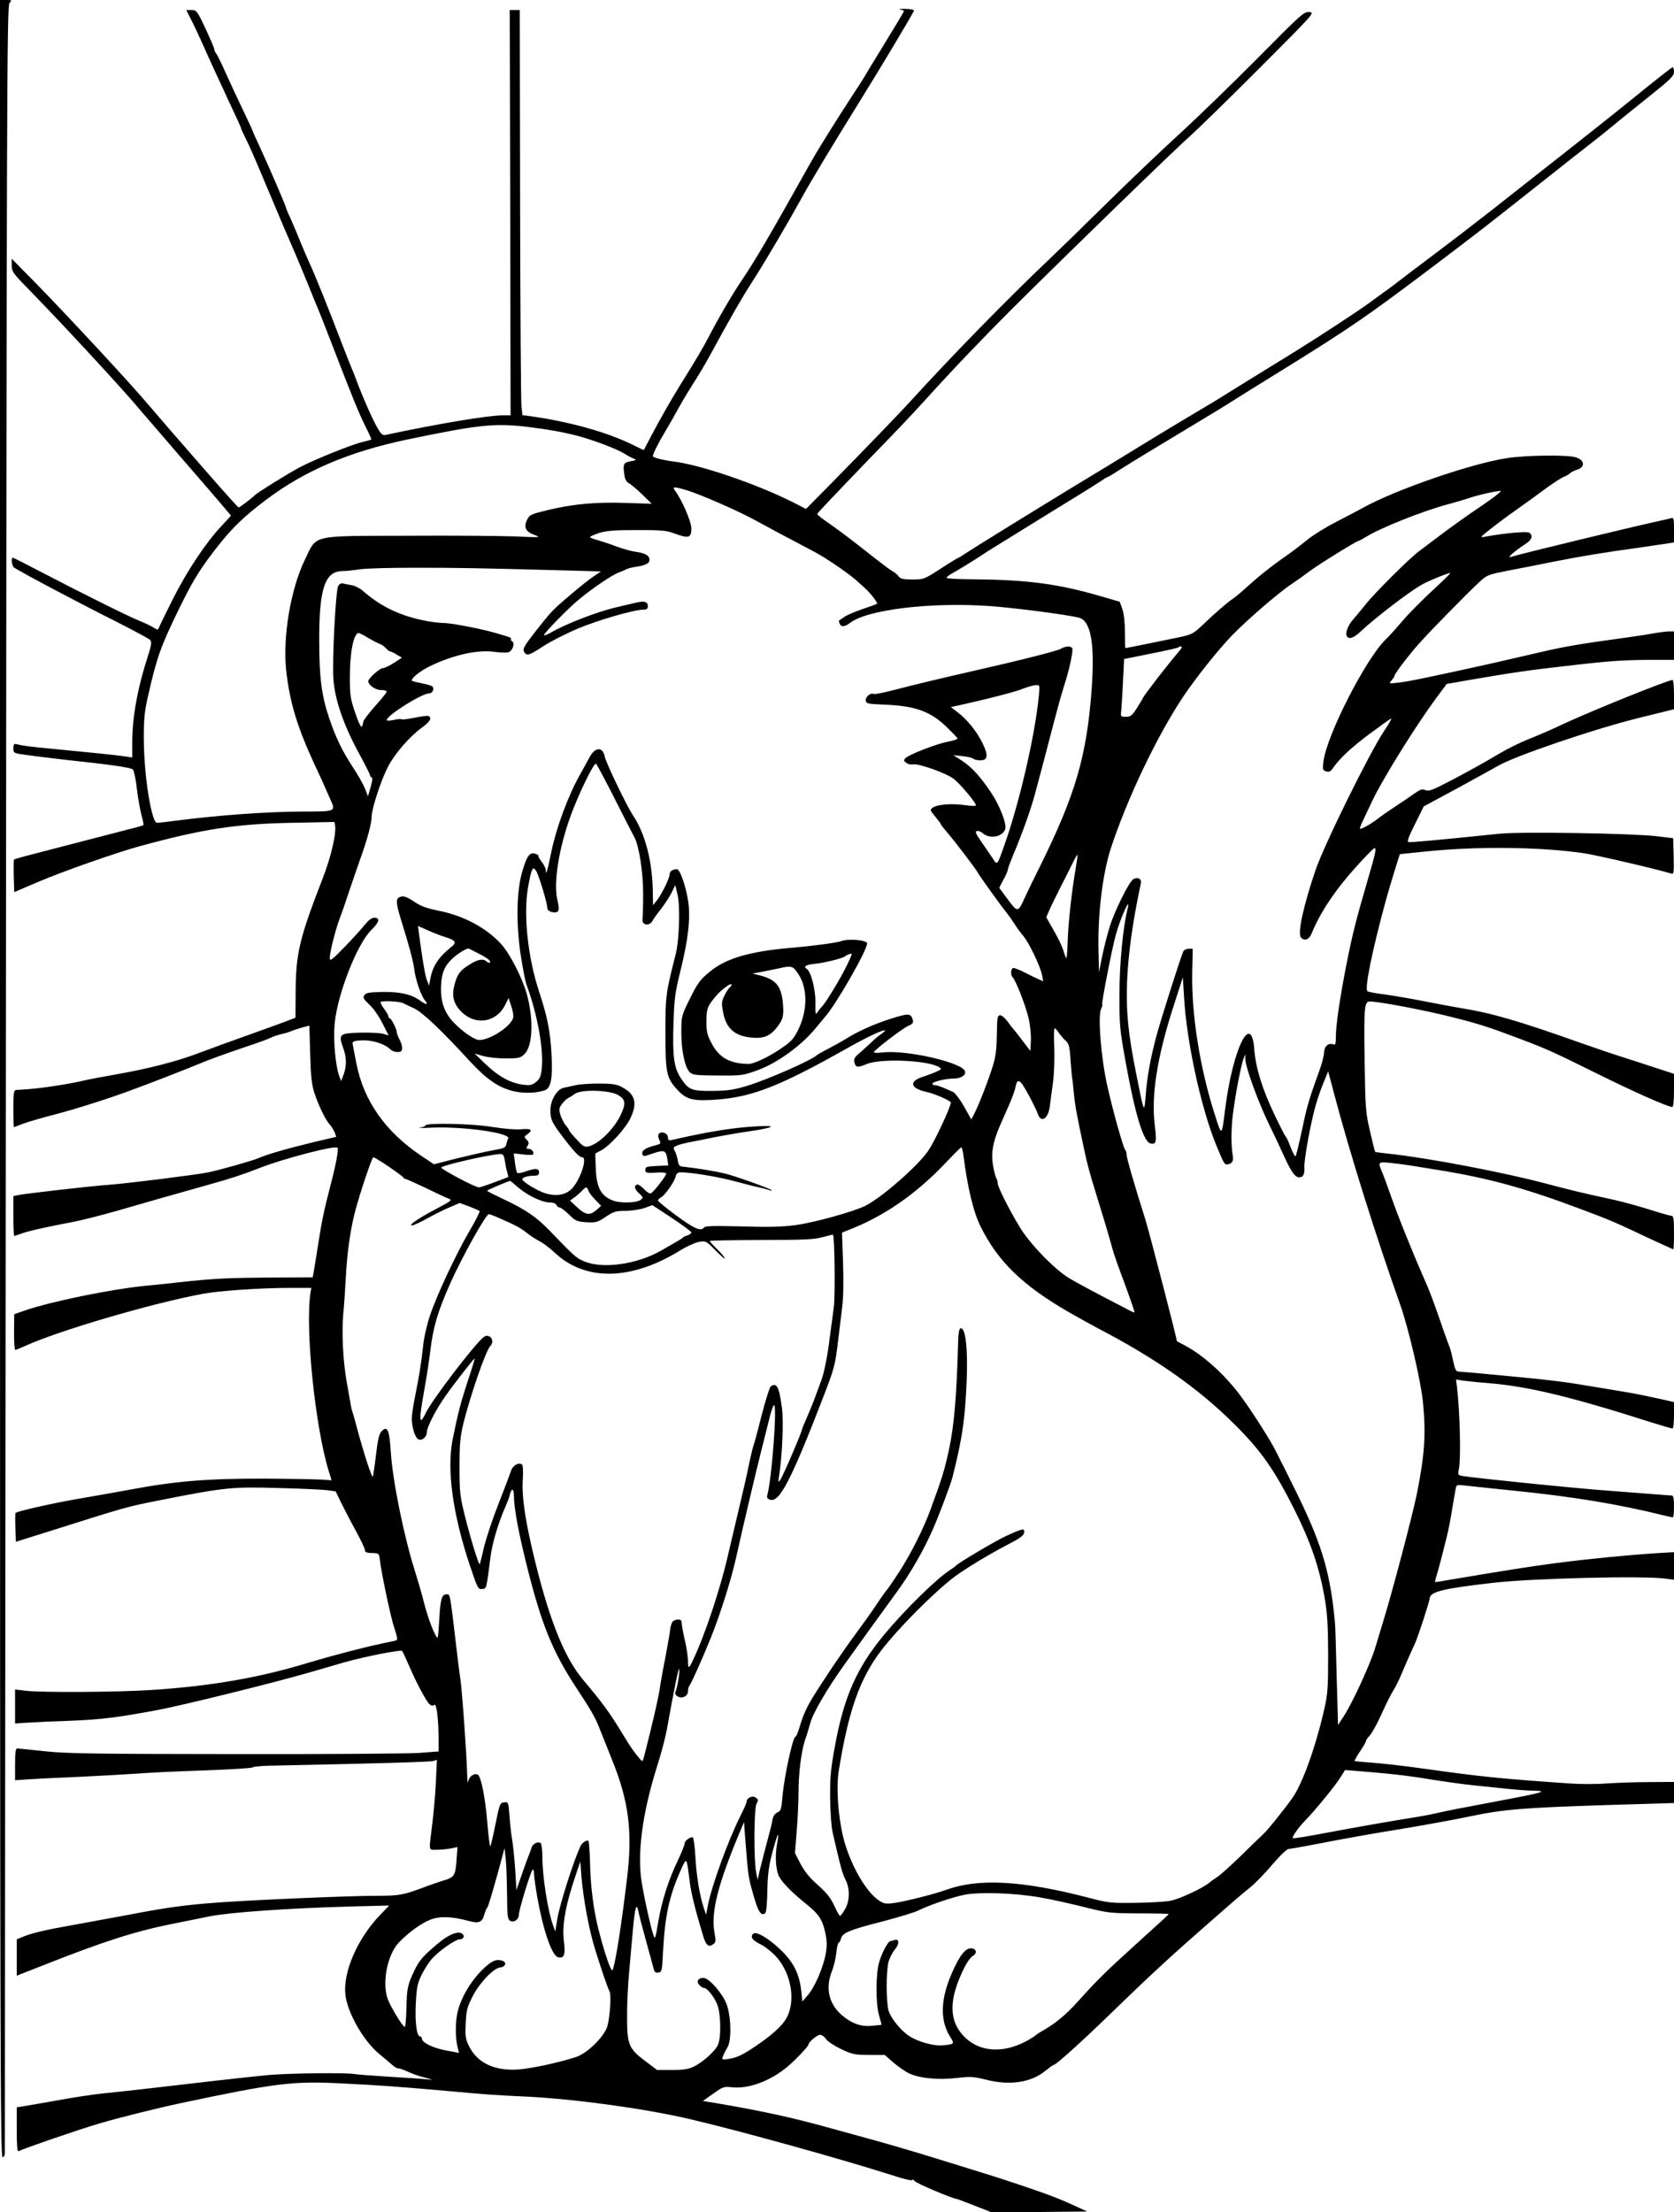 <?xml version="1.0" standalone="no"?>
<!DOCTYPE svg PUBLIC "-//W3C//DTD SVG 20010904//EN"
 "http://www.w3.org/TR/2001/REC-SVG-20010904/DTD/svg10.dtd">
<svg id="design_freepik" version="1.0" xmlns="http://www.w3.org/2000/svg"
 width="1000pt" height="1321pt" viewBox="0 0 1000 1321"
 preserveAspectRatio="xMidYMid meet">
<g transform="translate(0,1321) scale(0.1,-0.1)"
fill="#000000" stroke="none">
<path d="M0 6770 c0 -5718 2 -6440 15 -6440 11 0 15 11 14 43 0 23 2 2913 6
6421 5 5914 6 6381 22 6398 15 17 14 18 -20 18 l-37 0 0 -6440z"/>
<path d="M5378 13153 c12 -2 22 -6 22 -8 0 -5 -36 -65 -140 -235 -46 -74 -88
-144 -94 -155 -6 -11 -41 -65 -77 -120 -36 -55 -94 -145 -128 -200 -34 -55
-66 -107 -71 -115 -22 -35 -80 -138 -185 -325 -125 -222 -202 -352 -274 -459
-55 -81 -142 -230 -197 -337 -35 -67 -69 -125 -173 -292 -52 -84 -124 -210
-172 -302 -23 -44 -42 -81 -43 -82 -1 -1 -31 13 -66 31 -149 74 -376 138 -612
171 l-47 6 -6 52 c-3 29 -7 573 -8 1209 l-2 1158 -30 0 -30 0 3 -1210 2 -1210
-46 0 c-87 0 -387 -50 -701 -117 -17 -4 -26 4 -47 40 -29 48 -95 199 -127 287
-11 30 -25 64 -30 75 -5 11 -33 83 -63 160 -68 179 -151 385 -183 455 -14 30
-41 93 -60 139 -18 46 -45 108 -58 138 -14 29 -25 56 -25 59 0 9 -110 264
-156 362 -24 52 -44 96 -44 98 0 3 -25 58 -56 122 -31 64 -79 167 -106 227
-27 61 -53 114 -59 119 -5 6 -9 15 -9 22 0 7 -24 62 -52 123 -50 106 -54 111
-84 111 l-31 0 36 -72 c20 -40 47 -98 60 -128 32 -73 91 -201 192 -418 22 -45
39 -85 39 -88 0 -4 14 -33 30 -66 17 -32 66 -145 110 -251 95 -226 141 -334
186 -437 18 -41 53 -127 79 -190 25 -63 50 -124 55 -135 5 -11 39 -96 75 -190
136 -353 169 -432 207 -509 22 -43 38 -79 36 -81 -2 -1 -25 -8 -53 -14 -65
-16 -282 -103 -370 -149 -66 -34 -264 -157 -275 -171 -8 -10 -88 -71 -94 -71
-4 0 -63 65 -216 240 -115 131 -267 307 -325 375 -97 116 -482 531 -672 725
l-143 145 0 -40 c0 -38 7 -47 123 -165 194 -199 550 -584 651 -706 28 -33 123
-143 211 -245 88 -101 197 -228 243 -281 l82 -97 -57 -62 c-92 -97 -205 -267
-291 -437 -43 -86 -81 -164 -84 -172 -4 -12 -8 -12 -31 3 -14 9 -50 26 -79 38
-61 23 -369 177 -599 297 -86 45 -159 82 -162 82 -12 0 -7 -47 6 -58 26 -20
378 -207 606 -321 108 -55 202 -105 209 -113 9 -12 6 -32 -14 -94 -61 -186
-94 -366 -94 -514 l0 -93 -47 7 c-46 7 -223 25 -453 47 -107 10 -161 17 -192
26 -14 3 -18 -2 -18 -25 0 -29 1 -30 78 -40 42 -6 140 -18 217 -27 298 -32
407 -48 419 -60 6 -7 18 -60 24 -118 7 -58 20 -129 28 -157 8 -29 13 -54 11
-57 -3 -2 -39 -13 -81 -23 -42 -11 -165 -43 -274 -71 -108 -28 -246 -64 -305
-79 -59 -15 -110 -30 -113 -32 -3 -3 -3 -48 -2 -100 l3 -95 150 64 c138 59
463 173 595 209 380 104 581 135 917 141 l251 5 4 -23 c7 -50 -25 -187 -74
-313 -140 -361 -161 -449 -162 -682 l-1 -151 -60 -23 c-33 -12 -139 -51 -235
-85 -96 -34 -222 -80 -280 -102 -131 -50 -301 -94 -495 -128 -82 -15 -166 -30
-185 -35 -90 -22 -265 -49 -350 -54 -25 -2 -53 -4 -62 -4 -16 -2 -18 -14 -18
-112 0 -60 1 -110 3 -110 1 0 27 9 57 21 30 11 116 36 190 55 133 35 329 97
485 156 109 40 333 128 370 144 53 23 167 64 288 105 64 21 130 45 145 53 15
7 43 17 62 21 19 4 46 12 60 18 14 6 44 16 66 22 l42 11 5 -170 c4 -138 9
-183 26 -235 26 -77 66 -159 91 -186 10 -11 23 -32 29 -46 l10 -27 -132 -31
c-154 -37 -289 -76 -332 -96 -34 -15 -234 -72 -305 -86 -68 -14 -492 -67 -595
-74 -101 -7 -495 -52 -537 -61 l-28 -6 0 -119 c0 -65 2 -119 5 -119 2 0 22 6
42 14 39 15 161 42 315 71 48 9 165 39 260 66 152 44 291 84 558 159 116 32
197 59 291 96 143 56 450 136 465 121 8 -8 -8 -96 -41 -222 -38 -145 -54 -221
-76 -365 -12 -74 -23 -147 -26 -161 l-5 -26 -236 -1 c-264 -2 -357 -6 -547
-27 -71 -8 -175 -19 -230 -24 -196 -20 -551 -93 -700 -144 l-70 -24 -1 -106
c-1 -59 3 -107 7 -107 5 0 32 11 61 24 200 91 751 253 1057 310 98 19 351 36
528 36 l123 0 -5 -27 c-33 -214 27 -801 109 -1068 9 -27 16 -51 16 -53 0 -1
-19 0 -42 2 -24 3 -185 6 -358 7 -342 1 -533 -15 -805 -66 -71 -13 -209 -38
-305 -54 -156 -27 -366 -74 -377 -85 -2 -2 -3 -41 -1 -88 l3 -84 150 47 c545
172 500 159 725 204 369 73 418 78 690 70 135 -3 268 -10 295 -13 l50 -7 34
-70 c19 -38 58 -114 88 -168 29 -54 53 -104 53 -112 0 -15 9 -18 60 -19 20 -1
26 -7 28 -31 7 -72 66 -355 88 -417 17 -50 20 -70 11 -73 -7 -2 -48 -11 -92
-20 -120 -26 -295 -72 -435 -114 -288 -88 -579 -139 -935 -162 -198 -13 -642
-16 -748 -5 l-67 8 0 -102 0 -101 78 5 c42 3 154 8 247 11 188 7 290 20 535
66 163 32 659 154 900 223 69 20 163 47 210 61 117 33 333 76 342 67 4 -4 22
-43 41 -87 47 -109 105 -217 124 -232 11 -9 20 -9 28 -3 13 11 25 -88 25 -211
l0 -67 -118 -9 c-64 -4 -558 -8 -1097 -7 -839 1 -1002 3 -1135 17 -85 9 -161
17 -167 17 -10 0 -13 -26 -13 -95 l0 -95 73 5 c39 3 176 10 302 15 127 6 289
15 360 20 72 6 253 14 404 19 151 6 277 13 280 18 3 4 51 9 106 10 629 13 954
22 973 28 l22 7 -6 -128 c-3 -71 -13 -183 -21 -249 -22 -177 -25 -160 27 -160
25 0 63 4 84 8 l39 8 -6 -81 c-7 -91 -13 -100 -82 -120 -22 -7 -76 -25 -120
-42 -120 -44 -138 -48 -285 -48 -156 0 -738 -25 -950 -41 -188 -14 -304 -30
-530 -74 -102 -19 -249 -46 -327 -60 -156 -27 -241 -47 -297 -70 l-36 -15 0
-109 0 -108 158 62 c367 145 551 204 784 250 73 15 167 33 208 42 120 24 470
49 840 59 l235 6 -56 -58 c-133 -139 -220 -338 -206 -473 12 -108 107 -276
201 -354 28 -23 62 -52 76 -64 14 -13 30 -23 37 -23 7 0 27 -6 45 -14 49 -22
69 -29 118 -42 l45 -13 -45 4 c-25 3 -124 9 -220 15 -96 6 -185 13 -197 15
-43 10 -394 6 -516 -5 -67 -6 -214 -22 -327 -35 -376 -44 -554 -64 -665 -75
-60 -6 -184 -25 -275 -42 -91 -16 -182 -32 -202 -35 l-38 -6 0 -134 c0 -93 3
-132 11 -128 18 12 379 136 484 166 111 33 339 90 485 121 562 119 669 133
955 118 213 -10 353 -20 622 -44 256 -23 274 -25 488 -35 297 -15 703 -71 975
-134 306 -72 904 -238 1208 -335 69 -23 122 -35 122 -29 0 6 6 3 13 -6 9 -13
231 -107 252 -107 3 0 51 -18 107 -40 l101 -40 286 2 286 3 -40 18 c-82 38
-102 47 -175 75 -80 31 -301 105 -440 147 -47 15 -112 35 -145 45 -33 10 -125
38 -205 63 -80 24 -199 59 -265 77 -66 18 -181 50 -255 70 -220 62 -407 103
-668 148 l-103 17 62 44 c56 40 65 43 108 38 97 -11 218 31 321 111 47 36 139
132 140 144 0 15 52 58 69 58 10 0 26 -11 35 -25 9 -14 50 -41 90 -60 68 -32
81 -35 168 -35 l93 0 50 -44 c28 -24 69 -53 91 -64 60 -31 177 -43 288 -30 84
10 100 9 185 -12 136 -33 261 -14 343 53 25 20 48 37 52 37 13 0 158 130 317
284 268 260 380 363 634 585 146 128 160 140 228 195 26 22 84 81 128 133 47
55 87 93 98 93 10 0 99 16 197 35 99 20 301 56 449 80 149 24 344 60 435 79
205 43 323 52 823 68 l397 12 0 63 0 63 -147 -1 c-82 0 -195 -4 -253 -8 -58
-5 -159 -5 -225 0 -408 28 -528 40 -875 89 -113 16 -250 31 -305 35 -55 4
-101 8 -103 10 -2 2 12 27 32 57 20 29 36 57 36 62 0 6 11 21 24 35 13 15 45
72 70 129 26 57 57 120 71 141 13 21 36 67 50 102 15 35 35 82 45 104 10 22
25 56 34 75 18 40 86 248 86 264 2 42 76 60 380 95 239 27 892 43 1029 25 l51
-7 0 83 0 82 -102 -6 c-181 -12 -418 -35 -608 -60 -158 -21 -272 -39 -660
-104 -30 -6 -56 -9 -57 -8 -2 1 2 16 7 32 9 26 46 168 70 269 5 22 17 83 25
135 9 52 18 107 21 121 5 25 5 25 72 17 37 -4 157 -17 267 -28 366 -37 631
-81 910 -150 22 -5 43 -10 48 -10 4 0 7 29 7 65 0 45 -4 65 -12 65 -7 0 -67 5
-133 10 -66 5 -183 14 -260 20 -183 13 -801 76 -859 87 -27 5 -28 7 -21 42 13
63 6 341 -11 485 l-6 49 43 -7 c24 -3 98 -11 164 -16 229 -20 480 -80 953
-231 68 -21 128 -39 133 -39 5 0 9 36 9 79 l0 79 -52 12 c-98 22 -183 39 -213
44 -16 3 -97 16 -180 30 -232 39 -251 42 -720 86 -55 5 -109 9 -120 10 -17 0
-23 11 -34 63 -7 34 -16 71 -21 82 -5 11 -23 61 -40 110 -58 169 -81 230 -117
310 -72 164 -157 376 -198 495 -19 52 -40 112 -49 132 -26 60 -24 62 52 54 37
-4 92 -11 122 -16 30 -5 100 -16 155 -25 311 -50 528 -110 870 -239 170 -64
180 -68 424 -183 63 -29 116 -53 117 -53 2 0 4 45 4 100 0 78 -3 100 -14 100
-7 0 -65 16 -127 36 -63 20 -161 47 -219 60 -211 46 -238 53 -410 98 -249 66
-694 151 -924 176 -49 5 -90 11 -91 12 -2 2 -16 57 -31 123 -26 113 -28 136
-32 413 -5 334 -2 362 32 362 55 0 343 -55 501 -96 154 -39 207 -56 400 -129
151 -57 196 -77 440 -198 233 -116 439 -207 465 -207 6 0 10 41 10 99 l0 99
-107 35 c-60 20 -151 49 -203 66 -52 16 -160 53 -240 81 -374 133 -538 181
-720 210 -41 7 -140 25 -220 41 -80 16 -187 34 -237 41 -51 6 -98 15 -104 19
-19 12 27 240 110 544 21 77 82 275 84 275 1 0 63 6 138 14 315 34 697 30 963
-9 78 -12 435 -95 519 -121 16 -5 17 3 15 103 l-3 108 -100 12 c-142 17 -805
28 -935 15 -379 -39 -534 -53 -546 -50 -10 2 0 31 39 108 l52 105 195 105
c107 58 217 119 245 135 98 59 576 222 852 290 l203 50 0 88 c0 48 -4 87 -8
87 -28 0 -496 -189 -662 -267 -52 -25 -128 -58 -168 -74 -93 -37 -157 -69
-257 -129 -44 -26 -145 -82 -223 -123 -124 -65 -147 -74 -167 -65 -19 9 -30 5
-70 -23 -26 -19 -75 -52 -109 -74 -34 -22 -80 -54 -102 -71 -42 -33 -103 -68
-110 -62 -2 2 5 22 16 44 10 21 37 78 59 125 60 126 253 437 374 602 l69 93
131 23 c248 43 372 61 587 85 258 30 334 35 508 36 l132 0 0 85 0 85 -27 0
c-16 0 -64 -6 -108 -14 -44 -8 -134 -21 -200 -30 -205 -28 -316 -46 -445 -76
-248 -58 -387 -89 -480 -109 -281 -61 -330 -70 -385 -77 -59 -7 -60 -6 -42 13
9 11 17 23 17 27 0 12 84 123 146 192 66 75 301 314 365 372 44 40 51 42 180
67 74 14 190 37 259 51 151 30 305 56 505 83 83 12 165 24 183 27 l32 5 0 75
c0 67 -2 75 -17 70 -10 -3 -40 -10 -68 -16 -141 -30 -833 -197 -891 -216 -25
-7 26 37 83 74 44 28 53 51 29 71 -12 10 -157 -3 -271 -25 -26 -5 -20 2 39 47
37 30 103 79 146 109 81 58 83 59 195 141 39 28 81 55 95 61 14 5 32 15 40 23
8 7 26 16 40 20 52 16 47 59 -9 75 -54 15 -290 12 -406 -5 -214 -32 -666 -188
-865 -298 -30 -17 -104 -55 -163 -86 -59 -30 -136 -78 -170 -106 -34 -28 -93
-73 -132 -100 -85 -59 -163 -122 -231 -184 -27 -25 -63 -55 -79 -66 -38 -26
-106 -85 -180 -156 -56 -53 -66 -58 -140 -74 -77 -16 -317 -65 -322 -65 -2 0
-3 42 -3 93 0 58 -6 111 -15 139 l-16 45 -107 31 c-258 76 -444 100 -764 103
-87 0 -160 4 -163 8 -2 5 18 20 46 35 27 15 86 51 130 79 44 29 98 64 122 78
114 71 432 267 512 316 50 31 102 64 117 74 15 11 29 19 32 19 3 0 43 24 88
53 46 30 198 122 338 206 140 85 271 163 290 176 31 20 135 85 413 257 316
197 437 280 757 521 168 126 352 267 410 313 58 45 175 138 260 205 85 67 184
145 220 174 36 28 94 73 129 101 35 27 85 67 111 89 26 22 120 98 209 169 143
114 161 132 161 158 0 16 -4 28 -9 26 -6 -1 -106 -80 -223 -175 -117 -95 -325
-260 -463 -368 -137 -108 -311 -244 -385 -303 -74 -58 -227 -176 -340 -261
-113 -85 -217 -164 -231 -175 -15 -12 -37 -28 -50 -38 -13 -9 -62 -45 -109
-79 -75 -56 -301 -203 -460 -302 -186 -114 -410 -253 -442 -273 -21 -14 -98
-59 -170 -102 -73 -43 -213 -128 -311 -188 -98 -60 -204 -125 -236 -144 -32
-19 -95 -58 -142 -86 -253 -154 -619 -380 -656 -405 -23 -16 -44 -29 -47 -29
-3 0 -51 -29 -106 -65 -99 -64 -101 -65 -170 -65 -55 0 -71 4 -82 18 -7 11
-24 25 -38 32 -13 7 -87 63 -165 125 -77 61 -173 133 -213 160 -40 27 -71 52
-70 56 3 8 102 112 307 325 156 160 253 262 341 359 170 188 347 372 515 540
333 331 957 937 1060 1029 55 49 246 236 425 415 321 322 325 326 292 329 -32
3 -48 -11 -315 -281 -155 -156 -365 -359 -467 -452 -102 -93 -293 -275 -425
-405 -132 -130 -289 -283 -350 -341 -237 -224 -574 -568 -830 -849 -64 -70
-278 -292 -470 -487 l-150 -152 -80 41 c-220 110 -554 224 -716 243 -56 7
-119 23 -119 31 0 14 34 82 73 146 24 40 57 98 73 128 16 30 56 98 89 150 34
52 80 130 104 174 113 209 194 350 253 441 78 121 212 349 298 505 57 104 187
319 349 580 128 206 321 529 321 537 0 5 -24 10 -52 10 -29 1 -43 -1 -30 -4z
m-2218 -2493 c107 -13 193 -28 285 -51 87 -22 245 -81 285 -108 14 -9 36 -21
50 -27 25 -11 25 -11 -12 -18 -43 -8 -47 -16 -39 -76 4 -32 12 -47 27 -55 12
-6 48 -36 80 -67 l57 -56 -154 5 c-181 6 -312 -6 -464 -42 -103 -25 -111 -28
-126 -58 -22 -45 -10 -71 43 -91 42 -15 38 -16 -112 -9 -85 3 -375 6 -643 4
-590 -2 -541 10 -617 -146 -83 -172 -131 -453 -111 -652 20 -191 65 -341 170
-568 29 -60 55 -119 60 -130 4 -11 18 -41 30 -68 38 -86 47 -82 -177 -83 -195
-1 -474 -21 -707 -50 -66 -9 -129 -16 -140 -17 -16 -2 -23 10 -37 62 -28 104
-49 295 -49 447 0 116 5 161 27 255 51 225 74 289 186 519 83 169 128 241 235
376 85 107 153 172 283 270 229 173 494 286 840 359 432 90 525 100 730 75z
m938 -376 c80 -23 316 -126 422 -185 62 -34 145 -79 345 -184 76 -40 220 -140
261 -180 7 -6 25 -23 40 -36 27 -23 74 -82 74 -93 0 -2 -37 -16 -82 -31 -45
-15 -96 -36 -113 -48 -16 -11 -31 -21 -33 -22 -1 -1 0 -10 4 -19 8 -21 30 -20
61 4 102 80 483 126 838 101 151 -11 464 -52 530 -69 72 -19 96 -156 76 -430
-29 -396 -97 -628 -307 -1052 -40 -80 -82 -167 -94 -194 -38 -85 -42 -85 -100
-6 l-51 69 25 48 c15 26 26 53 26 59 0 6 14 44 31 85 57 136 108 278 134 377
27 99 45 168 110 417 20 77 47 174 60 215 33 100 58 217 50 230 -9 14 -42 12
-68 -4 -20 -12 -226 -65 -517 -131 -198 -45 -365 -85 -479 -115 -62 -16 -117
-27 -122 -24 -17 10 -50 -17 -47 -38 3 -20 11 -21 103 -25 191 -7 282 -39 381
-135 35 -34 64 -64 64 -68 0 -4 -26 -13 -59 -19 -68 -13 -229 -76 -251 -97
-13 -14 -13 -17 4 -29 11 -8 29 -12 40 -9 30 7 193 -50 241 -85 37 -27 135
-143 135 -160 0 -4 -28 -4 -62 1 -106 15 -208 0 -208 -31 0 -3 14 -22 30 -41
16 -19 30 -38 30 -41 0 -3 14 -21 30 -40 46 -52 175 -221 190 -248 11 -21 138
-198 175 -243 8 -10 27 -37 42 -60 15 -24 40 -58 56 -77 35 -41 102 -182 112
-234 l7 -36 -28 12 c-15 7 -52 24 -82 40 -30 15 -60 27 -68 27 -16 0 -19 -41
-5 -55 20 -20 80 -175 96 -247 9 -40 15 -101 13 -133 l-3 -60 -50 65 c-27 36
-52 67 -55 70 -3 3 -18 22 -33 43 -17 22 -36 37 -45 35 -14 -3 -16 -20 -17
-113 -1 -83 -6 -129 -23 -186 -23 -77 -85 -239 -114 -293 l-16 -30 -43 77
c-24 42 -53 80 -64 86 -61 28 -95 41 -109 41 -9 0 -16 4 -16 9 0 12 80 31 129
31 42 0 74 21 65 45 -21 52 -349 127 -491 111 -29 -4 -53 -3 -53 1 1 12 173
144 207 158 24 10 30 18 26 34 -11 42 -25 42 -135 7 -102 -33 -195 -75 -268
-121 -19 -12 -64 -37 -100 -56 -36 -18 -67 -36 -70 -39 -28 -29 -291 -145
-415 -183 -84 -25 -117 -30 -210 -31 -124 -1 -142 6 -189 78 -40 61 -49 130
-43 321 5 151 9 186 41 315 47 189 62 318 47 418 -14 91 -49 192 -67 192 -26
0 -44 -13 -44 -31 0 -24 -50 -125 -79 -159 l-20 -25 -1 65 c-1 191 -44 361
-121 475 -35 53 -159 310 -166 346 -12 62 -58 60 -92 -4 -12 -23 -38 -69 -56
-102 -70 -123 -141 -315 -171 -459 -23 -115 -34 -150 -34 -111 0 10 -11 33
-26 52 -14 18 -21 33 -17 34 4 0 -3 5 -16 10 -35 14 -53 -9 -80 -101 -35 -115
-39 -304 -12 -492 12 -80 28 -166 37 -190 64 -174 101 -377 91 -491 -5 -51
-10 -66 -33 -86 -24 -20 -35 -23 -77 -18 -75 9 -148 48 -223 120 l-69 66 49
-14 c27 -8 88 -15 135 -15 78 0 89 2 113 25 51 47 57 209 14 363 -28 98 -103
242 -154 297 -89 96 -223 167 -367 196 -78 16 -112 28 -152 56 -40 26 -59 34
-78 29 -32 -8 -32 -31 -1 -133 51 -163 74 -250 81 -303 8 -63 41 -157 63 -183
25 -28 8 -29 -29 -1 -51 37 -121 53 -228 51 -77 -2 -96 -5 -105 -20 -9 -14 -4
-23 30 -55 23 -21 58 -70 78 -111 l38 -74 -29 9 c-27 9 -143 11 -211 4 -51 -5
-57 -21 -32 -87 22 -60 22 -112 -2 -172 l-10 -26 -10 25 c-24 63 -38 220 -29
317 17 179 135 479 221 562 46 44 52 71 16 71 -16 0 -34 -14 -57 -42 -18 -24
-73 -83 -121 -133 -78 -80 -88 -87 -88 -64 0 33 34 168 59 234 11 28 35 97 54
155 19 58 50 146 67 195 44 122 70 218 70 258 0 48 57 222 99 301 40 77 127
177 202 232 47 34 60 56 40 68 -5 4 -42 -1 -81 -9 -39 -8 -76 -13 -80 -10 -5
3 -27 1 -49 -4 -23 -5 -41 -5 -41 -1 0 28 210 160 255 160 19 0 31 28 18 41
-5 5 -33 13 -63 19 -29 6 -56 12 -58 15 -11 11 44 56 102 85 138 68 287 102
388 88 35 -5 73 -6 84 -3 25 6 42 54 24 65 -7 4 -10 11 -8 15 3 8 -5 11 -112
41 -89 24 -248 54 -289 54 -20 0 -64 5 -97 11 -156 28 -276 84 -389 183 -16
14 -46 29 -65 32 -19 3 -43 8 -52 10 -10 3 -21 -3 -28 -16 -15 -28 -37 -454
-28 -560 9 -119 61 -269 147 -428 39 -71 71 -135 71 -140 0 -6 5 -12 10 -14 7
-2 4 -23 -6 -58 l-16 -55 -17 45 c-10 25 -43 84 -75 132 -64 98 -101 176 -140
291 -45 134 -59 242 -59 462 -1 310 34 414 138 415 22 0 67 5 100 10 33 6 182
10 330 10 267 0 368 -2 862 -15 l253 -7 -43 -29 c-47 -31 -207 -165 -248 -208
-15 -15 -61 -71 -103 -125 -64 -82 -74 -100 -66 -117 16 -28 29 -24 115 32 42
28 135 75 205 105 121 51 339 114 395 114 18 0 25 5 25 20 0 28 -21 34 -77 20
-26 -6 -82 -19 -123 -29 -107 -26 -294 -98 -377 -147 -24 -14 -43 -21 -43 -16
0 12 144 160 209 213 77 64 196 145 234 159 17 6 40 16 49 21 9 5 36 12 60 15
54 8 78 21 78 40 0 26 -23 40 -75 48 -28 3 -81 18 -120 32 -38 15 -89 31 -112
38 -23 6 -45 14 -48 18 -4 3 20 14 52 25 47 14 91 18 228 18 152 0 177 -2 231
-23 78 -28 94 -23 94 32 0 41 -54 166 -96 224 -20 27 -12 28 64 6z m4750 -96
c-76 -51 -181 -126 -235 -167 -54 -41 -114 -86 -133 -100 -58 -42 -268 -251
-323 -321 -29 -36 -62 -76 -74 -89 -28 -32 -47 -76 -39 -96 10 -26 41 -17 86
26 80 76 291 238 362 277 43 25 168 75 172 70 2 -1 -48 -50 -111 -108 -62 -58
-142 -138 -176 -179 -34 -40 -77 -88 -95 -105 -119 -111 -357 -575 -376 -733
-6 -47 -5 -52 16 -59 17 -5 26 -1 38 16 43 62 107 122 220 207 69 51 128 93
131 93 4 0 -15 -34 -43 -75 -89 -134 -361 -685 -411 -835 -72 -213 -106 -372
-86 -397 22 -25 49 -15 65 25 49 121 140 258 264 395 52 58 101 108 108 111
17 8 12 -18 -35 -179 -69 -235 -94 -332 -129 -510 -40 -203 -64 -366 -64 -439
0 -40 -3 -47 -16 -42 -28 11 -54 -12 -54 -47 -1 -18 -11 -61 -24 -97 -65 -180
-78 -221 -107 -362 -18 -84 -36 -157 -39 -161 -4 -5 -17 19 -30 52 -12 33 -25
61 -29 63 -3 2 -34 62 -68 133 -73 153 -112 280 -120 387 -17 233 -128 9 -174
-352 -21 -168 -20 -168 -61 -39 -91 282 -142 608 -136 859 l3 135 -24 0 c-13
0 -27 -7 -32 -15 -13 -26 -136 -411 -162 -510 -35 -132 -55 -241 -63 -351 -9
-111 -9 -111 -58 136 -48 241 -60 369 -53 549 8 172 33 349 82 582 6 26 -18
39 -44 25 -26 -14 -115 -194 -144 -291 -14 -47 -34 -125 -44 -175 l-18 -90 -3
130 c-5 213 24 456 74 610 97 296 275 669 432 905 76 113 208 279 289 363 94
97 283 260 362 312 25 17 71 49 101 72 51 39 284 183 295 183 3 0 22 10 43 23
88 55 342 156 492 196 41 11 95 27 120 35 49 18 163 44 195 45 10 1 -42 -41
-117 -91z m-6649 -787 c26 -15 56 -31 68 -35 11 -4 28 -15 38 -26 10 -11 22
-20 26 -20 5 0 22 -8 39 -19 l31 -18 -49 -32 c-27 -17 -57 -31 -66 -31 -18 0
-86 -61 -86 -77 0 -23 42 -53 75 -53 19 0 35 -4 35 -10 0 -5 -31 -44 -70 -87
-38 -43 -70 -85 -70 -93 0 -8 -4 -21 -8 -28 -5 -8 -20 21 -40 81 -29 85 -32
104 -32 216 0 149 23 261 53 261 5 0 31 -13 56 -29z m4861 -56 c0 -3 -11 -18
-24 -33 -47 -53 -201 -252 -207 -267 -2 -5 -19 -34 -37 -62 -29 -46 -38 -53
-66 -53 -30 0 -32 2 -29 28 2 15 7 92 11 172 l7 145 159 32 c87 17 161 34 164
37 7 7 22 8 22 1z m-855 -297 c-23 -233 -117 -638 -206 -887 -42 -119 -42
-119 -67 -79 -12 18 -42 62 -67 98 -36 51 -42 66 -29 68 8 2 23 -3 33 -12 42
-38 121 -24 136 24 10 30 -33 140 -83 215 -63 95 -116 154 -176 193 l-51 33
55 -6 c30 -3 59 -10 65 -16 5 -5 23 -9 41 -9 45 0 49 29 14 101 -34 70 -90
140 -147 184 l-43 33 78 17 c173 39 314 76 359 95 27 10 59 19 72 19 23 1 23
0 16 -71z m-2557 -560 c75 -149 119 -234 143 -280 27 -53 51 -208 51 -333 0
-71 -2 -141 -4 -155 -4 -35 43 -42 60 -8 7 13 30 45 51 71 21 27 49 70 62 95
l23 47 13 -55 c17 -69 11 -271 -10 -355 -61 -241 -62 -250 -62 -475 0 -244 6
-270 82 -348 47 -48 92 -58 222 -48 216 16 380 80 791 312 110 62 209 108 216
101 3 -2 -8 -12 -23 -22 -15 -10 -40 -31 -55 -46 -16 -15 -46 -43 -69 -63 -35
-29 -40 -39 -35 -60 7 -30 20 -32 72 -10 85 36 367 23 434 -18 17 -11 15 -13
-18 -28 -20 -9 -56 -22 -80 -30 -85 -27 -74 -69 23 -90 47 -10 145 -53 145
-63 0 -26 -94 -227 -134 -287 -60 -89 -276 -279 -375 -329 -68 -35 -310 -102
-418 -116 -82 -11 -160 -13 -324 -8 -158 4 -218 3 -223 -6 -17 -26 -59 -8
-166 71 -60 44 -110 85 -110 90 0 4 9 13 21 20 25 16 77 90 85 123 4 17 13 25
28 25 65 0 216 -25 316 -51 63 -17 133 -35 155 -39 22 -5 49 -12 60 -16 11 -4
18 -5 15 -1 -9 10 -215 84 -280 100 -63 15 -183 34 -245 40 -26 2 -31 7 -36
37 -3 19 -11 45 -18 58 -11 20 -9 23 16 33 15 6 48 14 73 19 25 4 92 18 150
30 58 11 150 27 206 35 146 21 174 37 53 30 -143 -7 -289 -30 -516 -82 -18 -4
-23 -1 -23 15 0 24 -36 40 -53 23 -7 -7 -7 -18 1 -36 11 -23 9 -25 -16 -32
-62 -15 -90 -32 -85 -52 5 -18 6 -18 64 2 68 23 77 19 86 -36 l5 -36 -68 -3
c-61 -3 -69 -5 -69 -23 0 -18 6 -20 63 -17 37 3 62 0 62 -6 0 -12 -73 -107
-91 -117 -7 -5 -24 6 -41 24 -17 18 -35 30 -41 28 -21 -7 -18 -26 10 -52 27
-25 27 -26 9 -40 -23 -18 -122 -20 -163 -4 -73 27 -100 78 -104 193 l-3 88 35
19 c49 25 145 130 175 192 43 91 29 144 -51 186 -32 17 -58 21 -137 21 -54 0
-117 -4 -140 -10 -24 -5 -55 -12 -69 -15 -41 -7 -81 -74 -81 -133 0 -57 8 -74
75 -162 66 -87 98 -120 114 -120 38 0 -18 -156 -72 -198 -37 -29 -87 -35 -145
-18 -50 15 -140 70 -140 85 0 11 36 21 73 21 20 0 27 5 27 20 0 24 -21 26 -81
5 -23 -9 -46 -12 -50 -8 -3 5 -10 32 -13 62 l-7 54 54 -6 c30 -4 57 -4 60 -1
11 11 -5 34 -24 34 -16 0 -17 3 -7 19 9 15 8 22 -6 36 -16 17 -16 18 4 32 36
26 24 36 -37 30 -35 -3 -103 3 -173 14 -117 20 -400 26 -400 8 0 -4 -15 -10
-32 -12 -18 -3 17 -3 78 0 186 7 462 -32 450 -64 -4 -8 -9 -25 -12 -37 -4 -19
-16 -24 -77 -34 -40 -7 -136 -29 -214 -48 l-141 -36 -79 53 c-210 142 -339
324 -383 544 -12 61 -23 117 -24 125 -1 11 12 16 54 18 58 3 131 -18 165 -48
19 -18 37 -24 62 -21 20 2 20 34 1 71 -10 19 -18 40 -18 47 0 19 -33 83 -42
83 -4 0 -8 5 -8 12 0 6 -12 26 -26 45 -14 19 -23 37 -20 40 9 9 115 4 134 -7
9 -5 38 -18 64 -30 50 -23 166 -132 334 -316 104 -112 176 -161 268 -181 60
-13 137 -10 183 8 34 13 45 73 38 208 -8 146 -24 225 -74 378 -68 205 -95 460
-67 622 21 118 28 133 49 100 16 -24 67 -195 67 -223 0 -19 47 -33 62 -18 8 8
8 26 -2 66 -25 104 8 310 80 508 49 132 134 308 150 308 3 0 42 -73 88 -162z
m2777 -469 c-22 -125 -44 -321 -47 -431 -2 -54 -5 -98 -8 -98 -3 0 -11 19 -17
43 -7 23 -33 78 -58 121 l-45 79 18 41 c9 22 39 83 66 136 27 52 60 119 74
147 14 29 27 51 29 50 1 -2 -4 -41 -12 -88z m311 -235 c-28 -111 -48 -325 -49
-509 0 -188 2 -212 37 -405 58 -320 107 -480 150 -488 33 -7 37 11 24 111 -22
177 15 411 116 720 l52 162 7 -115 c14 -265 102 -669 193 -889 47 -114 49
-117 70 -113 25 5 34 21 28 52 -9 59 -10 121 -3 211 9 99 50 324 68 369 l10
25 0 -28 c1 -50 77 -257 143 -393 35 -71 76 -159 92 -195 39 -85 63 -119 86
-119 25 0 34 17 32 60 -3 45 40 279 69 375 11 39 32 99 47 134 l26 64 37 -139
c93 -351 244 -833 393 -1253 50 -141 123 -454 136 -580 19 -193 11 -313 -35
-546 -27 -133 -145 -580 -201 -763 -20 -64 -40 -133 -46 -152 -29 -100 -135
-331 -191 -418 l-34 -52 -8 287 c-4 159 -8 302 -10 320 -26 290 -75 461 -215
750 -51 103 -96 195 -101 203 -4 8 -19 38 -33 66 -29 63 -152 255 -218 343
-97 129 -225 243 -335 300 -24 12 -43 22 -43 24 -1 21 -167 660 -190 732 -60
189 -110 360 -110 380 0 12 -4 25 -9 30 -11 12 -74 236 -106 380 -38 167 -58
421 -37 462 6 11 9 23 6 25 -5 6 58 332 82 418 26 96 91 240 70 154z m-4074
-170 c61 -19 68 -32 32 -60 -74 -59 -109 -112 -123 -187 l-8 -42 -12 30 c-11
26 -28 127 -48 278 l-6 48 59 -26 c32 -15 80 -33 106 -41z m188 -93 c58 -29
85 -49 77 -58 -4 -4 -13 -1 -19 5 -20 20 -55 14 -104 -18 -57 -35 -72 -57 -89
-120 -18 -66 -6 -113 40 -160 83 -85 208 -67 262 38 l21 43 17 -51 c9 -27 14
-58 10 -69 -16 -52 -138 -131 -202 -131 -28 0 -101 50 -154 106 -56 59 -79
127 -74 221 3 74 21 116 67 159 32 30 88 64 98 60 3 -1 25 -12 50 -25z m3475
-478 c10 -14 28 -36 41 -47 19 -18 24 -34 29 -115 4 -51 8 -101 10 -110 2 -9
6 -50 10 -91 7 -70 16 -123 66 -355 10 -49 35 -142 55 -205 43 -139 91 -297
109 -365 7 -28 41 -124 75 -214 33 -90 59 -165 57 -167 -1 -2 -14 3 -27 10
-14 7 -88 46 -165 86 -77 40 -167 89 -200 109 -87 53 -233 204 -293 303 -66
110 -132 241 -132 262 0 10 -4 25 -10 35 -5 10 -14 46 -19 79 -11 70 1 136 43
232 13 30 38 87 55 125 17 39 34 85 37 103 8 40 17 46 36 24 18 -20 84 -145
98 -184 19 -55 61 -29 71 44 4 29 12 94 19 143 7 50 10 142 8 208 -3 64 -2
117 2 117 4 0 16 -12 25 -27z m-2630 -373 c43 -27 45 -51 10 -123 -40 -81
-129 -168 -188 -182 -24 -6 -34 -1 -72 41 -25 26 -45 51 -45 54 0 4 -9 17 -20
30 -11 13 -25 41 -32 62 -10 34 -9 42 9 66 11 15 29 32 40 37 12 6 27 16 35
22 35 30 212 25 263 -7z m2060 -357 c25 -195 60 -342 103 -427 104 -210 252
-353 532 -514 58 -33 134 -75 170 -94 349 -182 601 -360 815 -573 158 -157
238 -271 358 -510 96 -192 147 -340 179 -520 17 -98 21 -161 22 -345 0 -199
-3 -236 -23 -325 -52 -228 -130 -444 -190 -530 -48 -68 -151 -196 -176 -218
-11 -10 -70 -67 -130 -126 -61 -59 -124 -116 -140 -126 -17 -11 -41 -28 -55
-40 -41 -32 -170 -92 -225 -104 -27 -6 -122 -12 -210 -13 -150 -2 -167 0 -280
30 -399 104 -661 118 -855 47 -64 -24 -256 -72 -316 -79 -43 -5 -56 -3 -85 17
-80 54 -176 226 -213 382 -30 126 -41 293 -26 388 58 361 125 551 252 719 103
135 319 352 440 443 70 52 210 136 318 192 73 38 96 54 98 72 4 28 -9 25 -113
-23 -64 -30 -283 -160 -295 -175 -3 -4 -17 -14 -32 -24 -81 -51 -269 -235
-394 -385 -168 -202 -245 -378 -299 -683 -23 -125 -27 -180 -26 -296 1 -82 7
-170 15 -205 47 -205 58 -245 76 -280 28 -53 27 -128 -2 -178 -13 -22 -26 -40
-30 -40 -4 0 -19 27 -34 60 -20 45 -44 76 -98 124 -50 44 -81 83 -104 127
l-33 64 10 129 c6 71 11 172 11 225 0 123 16 251 39 321 11 30 24 75 31 100
16 62 104 211 208 356 107 150 233 323 310 429 77 105 160 248 214 372 36 81
107 269 118 313 51 202 69 309 80 485 16 250 2 414 -33 403 -8 -3 -13 -34 -14
-99 -8 -302 -24 -484 -53 -620 -29 -132 -40 -168 -110 -359 -43 -118 -118
-267 -191 -380 -34 -52 -65 -97 -68 -100 -4 -3 -32 -41 -61 -85 -29 -44 -90
-129 -135 -190 -74 -100 -194 -278 -256 -380 -33 -56 -54 -103 -73 -169 -9
-31 -20 -56 -24 -56 -16 0 -67 -236 -78 -358 -6 -75 -9 -85 -30 -94 -16 -8
-26 -22 -30 -47 -3 -20 -19 -83 -35 -141 -15 -58 -34 -130 -41 -160 l-12 -55
-9 45 c-15 76 -13 381 2 409 12 21 11 26 -4 37 -20 15 -55 -1 -55 -24 0 -7
-16 -44 -36 -83 -73 -145 -171 -414 -195 -534 l-11 -59 -13 39 c-25 75 -45
193 -51 309 -4 64 -11 116 -16 116 -20 0 -48 -22 -48 -37 0 -9 -18 -54 -40
-100 -57 -119 -97 -244 -118 -370 -18 -104 -19 -107 -30 -73 -18 55 -49 197
-67 299 -31 180 1 424 94 716 21 66 45 158 54 205 45 250 72 383 75 363 3 -23
-11 -107 -23 -135 -4 -11 0 -20 14 -28 28 -15 61 3 61 33 0 13 4 27 9 33 11
12 82 172 131 294 56 142 118 339 146 464 37 168 122 528 151 641 14 55 35
139 47 187 11 49 25 88 30 88 19 0 -12 -424 -39 -532 -6 -21 -3 -27 16 -33 55
-18 126 119 315 608 67 173 73 194 90 337 8 63 19 156 25 205 7 56 9 158 5
268 l-6 177 27 11 c218 82 416 218 598 412 44 46 83 85 87 86 4 0 10 -20 13
-46z m-2740 -30 c3 -21 9 -52 14 -69 l8 -32 -82 -31 c-45 -17 -87 -31 -94 -31
-23 0 -233 112 -225 119 17 16 287 77 351 80 18 1 23 -6 28 -36z m-693 -39
c46 -31 86 -61 89 -66 3 -5 8 -9 10 -7 2 1 56 -23 119 -53 63 -31 126 -60 140
-65 23 -9 17 -13 -75 -62 -107 -55 -183 -109 -135 -96 14 4 54 24 90 44 36 20
92 48 126 62 l60 26 57 -21 c30 -12 59 -24 62 -27 3 -4 -23 -56 -59 -117 -80
-136 -197 -386 -237 -506 -17 -49 -35 -126 -40 -170 -12 -112 -25 -194 -49
-311 -11 -55 -20 -115 -20 -133 0 -57 21 -121 41 -127 23 -8 49 16 49 45 0 28
53 131 108 210 54 77 174 231 177 228 2 -2 -17 -64 -42 -138 -43 -133 -57
-186 -89 -345 -36 -180 0 -444 103 -753 46 -136 49 -143 73 -140 27 3 25 -6
50 191 10 81 48 209 90 302 10 23 22 53 25 68 11 44 25 42 25 -5 0 -71 27
-217 79 -425 87 -346 152 -505 295 -723 83 -125 114 -179 136 -237 10 -26 44
-111 75 -188 102 -251 125 -433 90 -717 -33 -272 -63 -466 -82 -531 -4 -17 -6
-16 -17 5 -14 27 -46 128 -71 228 -29 114 -47 252 -50 388 -2 74 -6 137 -10
140 -8 8 -37 -10 -46 -29 -40 -82 -126 -351 -140 -438 l-12 -75 -14 40 c-32
90 -63 292 -63 405 0 43 -5 81 -10 84 -18 11 -49 -5 -55 -28 -3 -12 -10 -31
-15 -42 -5 -11 -24 -63 -42 -115 l-33 -95 -7 115 c-4 63 -12 142 -17 175 -6
33 -14 100 -17 148 -7 87 -7 88 -33 85 -24 -3 -27 -9 -51 -130 -14 -70 -28
-129 -31 -132 -3 -3 -11 56 -17 132 -13 160 -39 289 -59 296 -23 9 -51 -12
-56 -41 -2 -16 -5 -1 -6 33 -2 110 -31 518 -41 579 -5 33 -16 119 -24 190 -40
336 -36 315 -60 315 -27 0 -35 -28 -42 -149 -7 -119 -8 -123 -22 -95 -24 45
-51 122 -73 209 -11 44 -34 122 -50 173 -67 211 -135 547 -145 719 -8 126 -20
152 -54 117 -15 -15 -23 -47 -34 -142 -8 -68 -17 -126 -19 -129 -7 -6 -55 144
-92 281 -14 55 -28 102 -30 106 -2 4 -9 33 -14 66 -6 32 -15 86 -21 119 -21
121 -29 285 -20 393 6 59 12 154 15 212 8 155 26 290 56 405 28 108 101 325
109 325 5 0 47 -25 92 -56z m773 -124 c56 -48 143 -90 189 -90 21 0 36 -6 40
-15 3 -8 11 -15 19 -15 7 0 32 -19 56 -42 39 -39 47 -42 104 -46 57 -3 66 -1
115 32 48 32 61 36 119 36 36 0 87 8 113 17 l47 17 117 -77 c64 -42 116 -81
116 -86 0 -5 -10 -13 -22 -17 -13 -4 -25 -9 -28 -13 -5 -6 -11 -10 -128 -77
-146 -84 -353 -113 -464 -65 -45 19 -60 32 -203 181 -81 84 -144 127 -278 190
-53 25 -97 47 -97 50 0 4 100 47 137 59 1 1 23 -17 48 -39z m420 -19 c3 -10
21 -35 41 -55 l35 -36 -28 -25 c-39 -34 -65 -31 -115 16 l-43 40 30 22 c16 12
36 30 44 39 20 23 28 23 36 -1z m-543 -160 c102 -44 135 -61 173 -91 22 -18
58 -41 79 -52 22 -11 62 -42 90 -68 181 -170 451 -167 740 8 44 28 100 53 122
57 41 6 43 5 98 -51 31 -32 56 -53 56 -48 0 5 -20 30 -45 54 -25 24 -45 47
-45 50 0 3 138 5 307 6 256 0 318 3 367 17 33 9 61 16 62 14 10 -10 14 -365 5
-432 -6 -44 -19 -145 -30 -225 -11 -83 -30 -173 -44 -210 -13 -36 -34 -92 -46
-125 -13 -33 -34 -84 -47 -113 -13 -29 -24 -56 -24 -60 0 -13 -113 -277 -128
-297 -13 -19 -14 -17 -9 15 20 125 29 333 18 414 -17 127 -31 152 -67 128 -6
-4 -30 -80 -53 -168 -22 -89 -45 -172 -50 -186 -5 -13 -16 -62 -26 -108 -9
-47 -36 -166 -60 -265 -23 -99 -57 -240 -74 -314 -39 -163 -115 -395 -172
-528 -52 -120 -59 -129 -59 -74 0 23 -7 74 -16 114 -15 65 -18 83 -23 125 -1
14 -29 16 -49 3 -7 -4 -15 -25 -18 -47 -2 -21 -15 -95 -28 -164 -14 -69 -30
-159 -36 -200 -10 -63 -43 -204 -91 -393 -10 -38 -11 -38 -27 -19 -40 48 -50
62 -105 152 -75 124 -117 181 -233 319 -109 129 -197 344 -284 694 -61 245
-84 395 -77 505 3 47 1 85 -5 88 -21 13 -55 -6 -65 -38 -6 -18 -40 -108 -76
-200 -36 -91 -75 -209 -87 -262 -12 -53 -23 -96 -25 -96 -7 0 -56 160 -87 285
-30 120 -33 142 -33 295 0 139 4 180 23 260 42 169 134 436 161 463 31 31 -5
80 -40 53 -53 -41 -310 -377 -345 -452 -41 -85 -43 -46 -9 138 13 73 29 176
35 228 18 150 44 236 122 412 71 158 211 408 228 408 5 0 28 -8 52 -19z m5319
-3322 c59 -5 174 -20 255 -34 82 -13 196 -29 254 -35 58 -6 146 -15 195 -20
50 -6 121 -11 159 -12 99 -2 74 -10 -214 -64 -255 -48 -279 -53 -342 -67 -35
-8 -94 -20 -133 -26 -164 -26 -372 -63 -548 -96 -104 -20 -191 -34 -194 -31
-7 7 32 63 79 111 58 60 176 204 206 253 l27 43 75 -6 c41 -3 123 -10 181 -16z
m-3831 -489 c10 -127 15 -152 52 -273 20 -67 39 -90 60 -69 6 6 11 64 12 134
2 99 8 144 31 231 30 112 43 136 27 48 -14 -79 -8 -165 16 -203 24 -39 85 -99
162 -160 71 -57 94 -92 110 -169 10 -47 11 -77 3 -123 -14 -82 -66 -202 -107
-249 l-33 -38 -6 59 c-11 102 -43 169 -116 242 -76 75 -154 121 -172 103 -19
-19 -4 -39 45 -63 25 -12 68 -46 95 -76 90 -102 116 -267 57 -368 -26 -45 -88
-100 -181 -163 -80 -54 -112 -69 -162 -77 -42 -6 -42 -6 -33 19 5 14 17 36 25
49 26 39 23 187 -5 260 -25 65 -105 156 -138 156 -31 0 -44 -21 -25 -42 9 -10
21 -18 28 -18 19 0 61 -52 80 -100 22 -57 24 -202 2 -244 -20 -38 -92 -102
-143 -126 -31 -15 -61 -20 -130 -20 l-89 0 -70 53 c-99 74 -109 98 -109 262
-1 72 5 191 12 265 6 74 17 191 23 260 12 133 22 164 33 105 4 -20 24 -98 45
-173 21 -75 41 -150 45 -165 5 -22 12 -28 29 -25 21 3 22 9 28 128 11 207 36
326 102 475 40 89 38 91 56 -52 9 -75 32 -169 80 -328 18 -62 34 -75 63 -53
14 11 15 20 7 63 -25 124 19 297 164 638 l12 28 2 -38 c2 -21 7 -94 13 -163z
m-1431 -232 c1 -135 3 -148 20 -158 23 -12 51 10 51 40 0 26 69 253 81 265 5
5 9 -2 9 -21 0 -17 9 -82 20 -145 35 -195 86 -343 122 -355 37 -11 47 13 37
91 -13 102 9 222 79 425 l19 54 6 -85 c11 -135 46 -325 82 -439 41 -131 75
-230 87 -253 10 -21 2 -145 -13 -203 -17 -63 -119 -164 -189 -187 -114 -36
-266 -68 -344 -74 -143 -10 -247 40 -296 143 -19 39 -22 58 -18 132 3 74 9 98
38 155 40 82 126 174 167 179 36 4 43 33 9 42 -36 9 -65 -6 -119 -60 -73 -73
-133 -182 -147 -265 -11 -67 -9 -146 5 -200 l7 -27 -79 15 c-77 14 -143 47
-143 71 0 6 -4 12 -10 12 -21 0 -32 86 -26 198 5 97 10 120 35 171 16 32 42
72 56 89 40 48 144 122 171 122 25 0 33 23 13 35 -25 16 -83 -8 -147 -63 -86
-73 -106 -96 -136 -157 -41 -86 -46 -107 -48 -226 -2 -65 -6 -115 -11 -112
-19 12 -87 126 -103 172 -31 97 0 256 65 328 54 59 139 121 193 141 59 22 127
19 231 -9 58 -16 78 -7 91 42 6 19 13 36 17 39 6 4 48 149 91 310 l12 45 7
-65 c4 -36 7 -131 8 -212z m3186 -18 c66 -11 185 -38 265 -58 140 -35 152 -36
322 -37 98 0 178 -2 178 -4 0 -4 7 2 -195 -181 -177 -160 -232 -214 -344 -339
-76 -84 -137 -134 -220 -181 -14 -8 -28 -17 -31 -20 -3 -3 -14 -11 -25 -18
-150 -95 -305 -93 -404 6 -95 96 -95 223 0 414 16 32 38 62 49 68 24 13 26 35
5 44 -31 11 -61 -13 -93 -72 -102 -191 -117 -341 -46 -454 27 -43 26 -44 -46
-51 -49 -5 -142 20 -196 54 -50 31 -112 107 -126 153 -15 53 -15 239 0 293 7
23 24 56 38 73 28 32 26 67 -2 56 -9 -3 -19 -6 -24 -6 -14 0 -49 -64 -67 -122
-22 -69 -23 -251 -1 -325 8 -29 15 -53 14 -53 -1 -1 -26 -3 -57 -6 -66 -7
-123 14 -183 66 -75 67 -96 159 -57 258 11 27 23 77 27 111 3 33 10 61 14 61
4 0 11 11 14 25 9 34 51 52 256 104 91 24 183 52 205 63 64 32 205 80 275 94
91 18 306 11 455 -16z"/>
<path d="M5024 7590 c-24 -9 -164 -28 -304 -40 -241 -21 -381 -62 -476 -139
-63 -51 -76 -68 -134 -187 -38 -78 -40 -86 -40 -179 0 -110 22 -211 51 -238
17 -16 39 -18 167 -19 142 -1 150 0 236 31 118 43 260 145 347 250 24 29 49
59 54 65 64 69 255 401 255 443 0 20 -116 30 -156 13z m27 -160 c-36 -73 -124
-216 -141 -230 -3 -3 -14 -16 -23 -29 -16 -24 -17 -23 -16 55 1 77 -27 184
-52 199 -22 14 -5 24 49 30 60 6 174 35 182 46 6 7 34 17 38 13 2 -1 -14 -39
-37 -84z m-282 -36 c55 -83 56 -213 2 -327 -27 -56 -42 -74 -94 -110 -78 -55
-172 -100 -206 -100 -111 2 -174 37 -219 121 -28 52 -32 70 -32 133 0 77 6 92
60 155 31 36 90 79 90 65 0 -5 -5 -13 -10 -16 -6 -4 -20 -25 -31 -47 -18 -36
-20 -47 -10 -99 17 -97 67 -144 166 -154 75 -8 113 7 155 59 38 49 43 69 37
144 -9 103 -41 142 -134 167 l-48 12 40 7 c22 4 67 13 100 20 95 22 100 21
134 -30z"/>
</g>
</svg>
